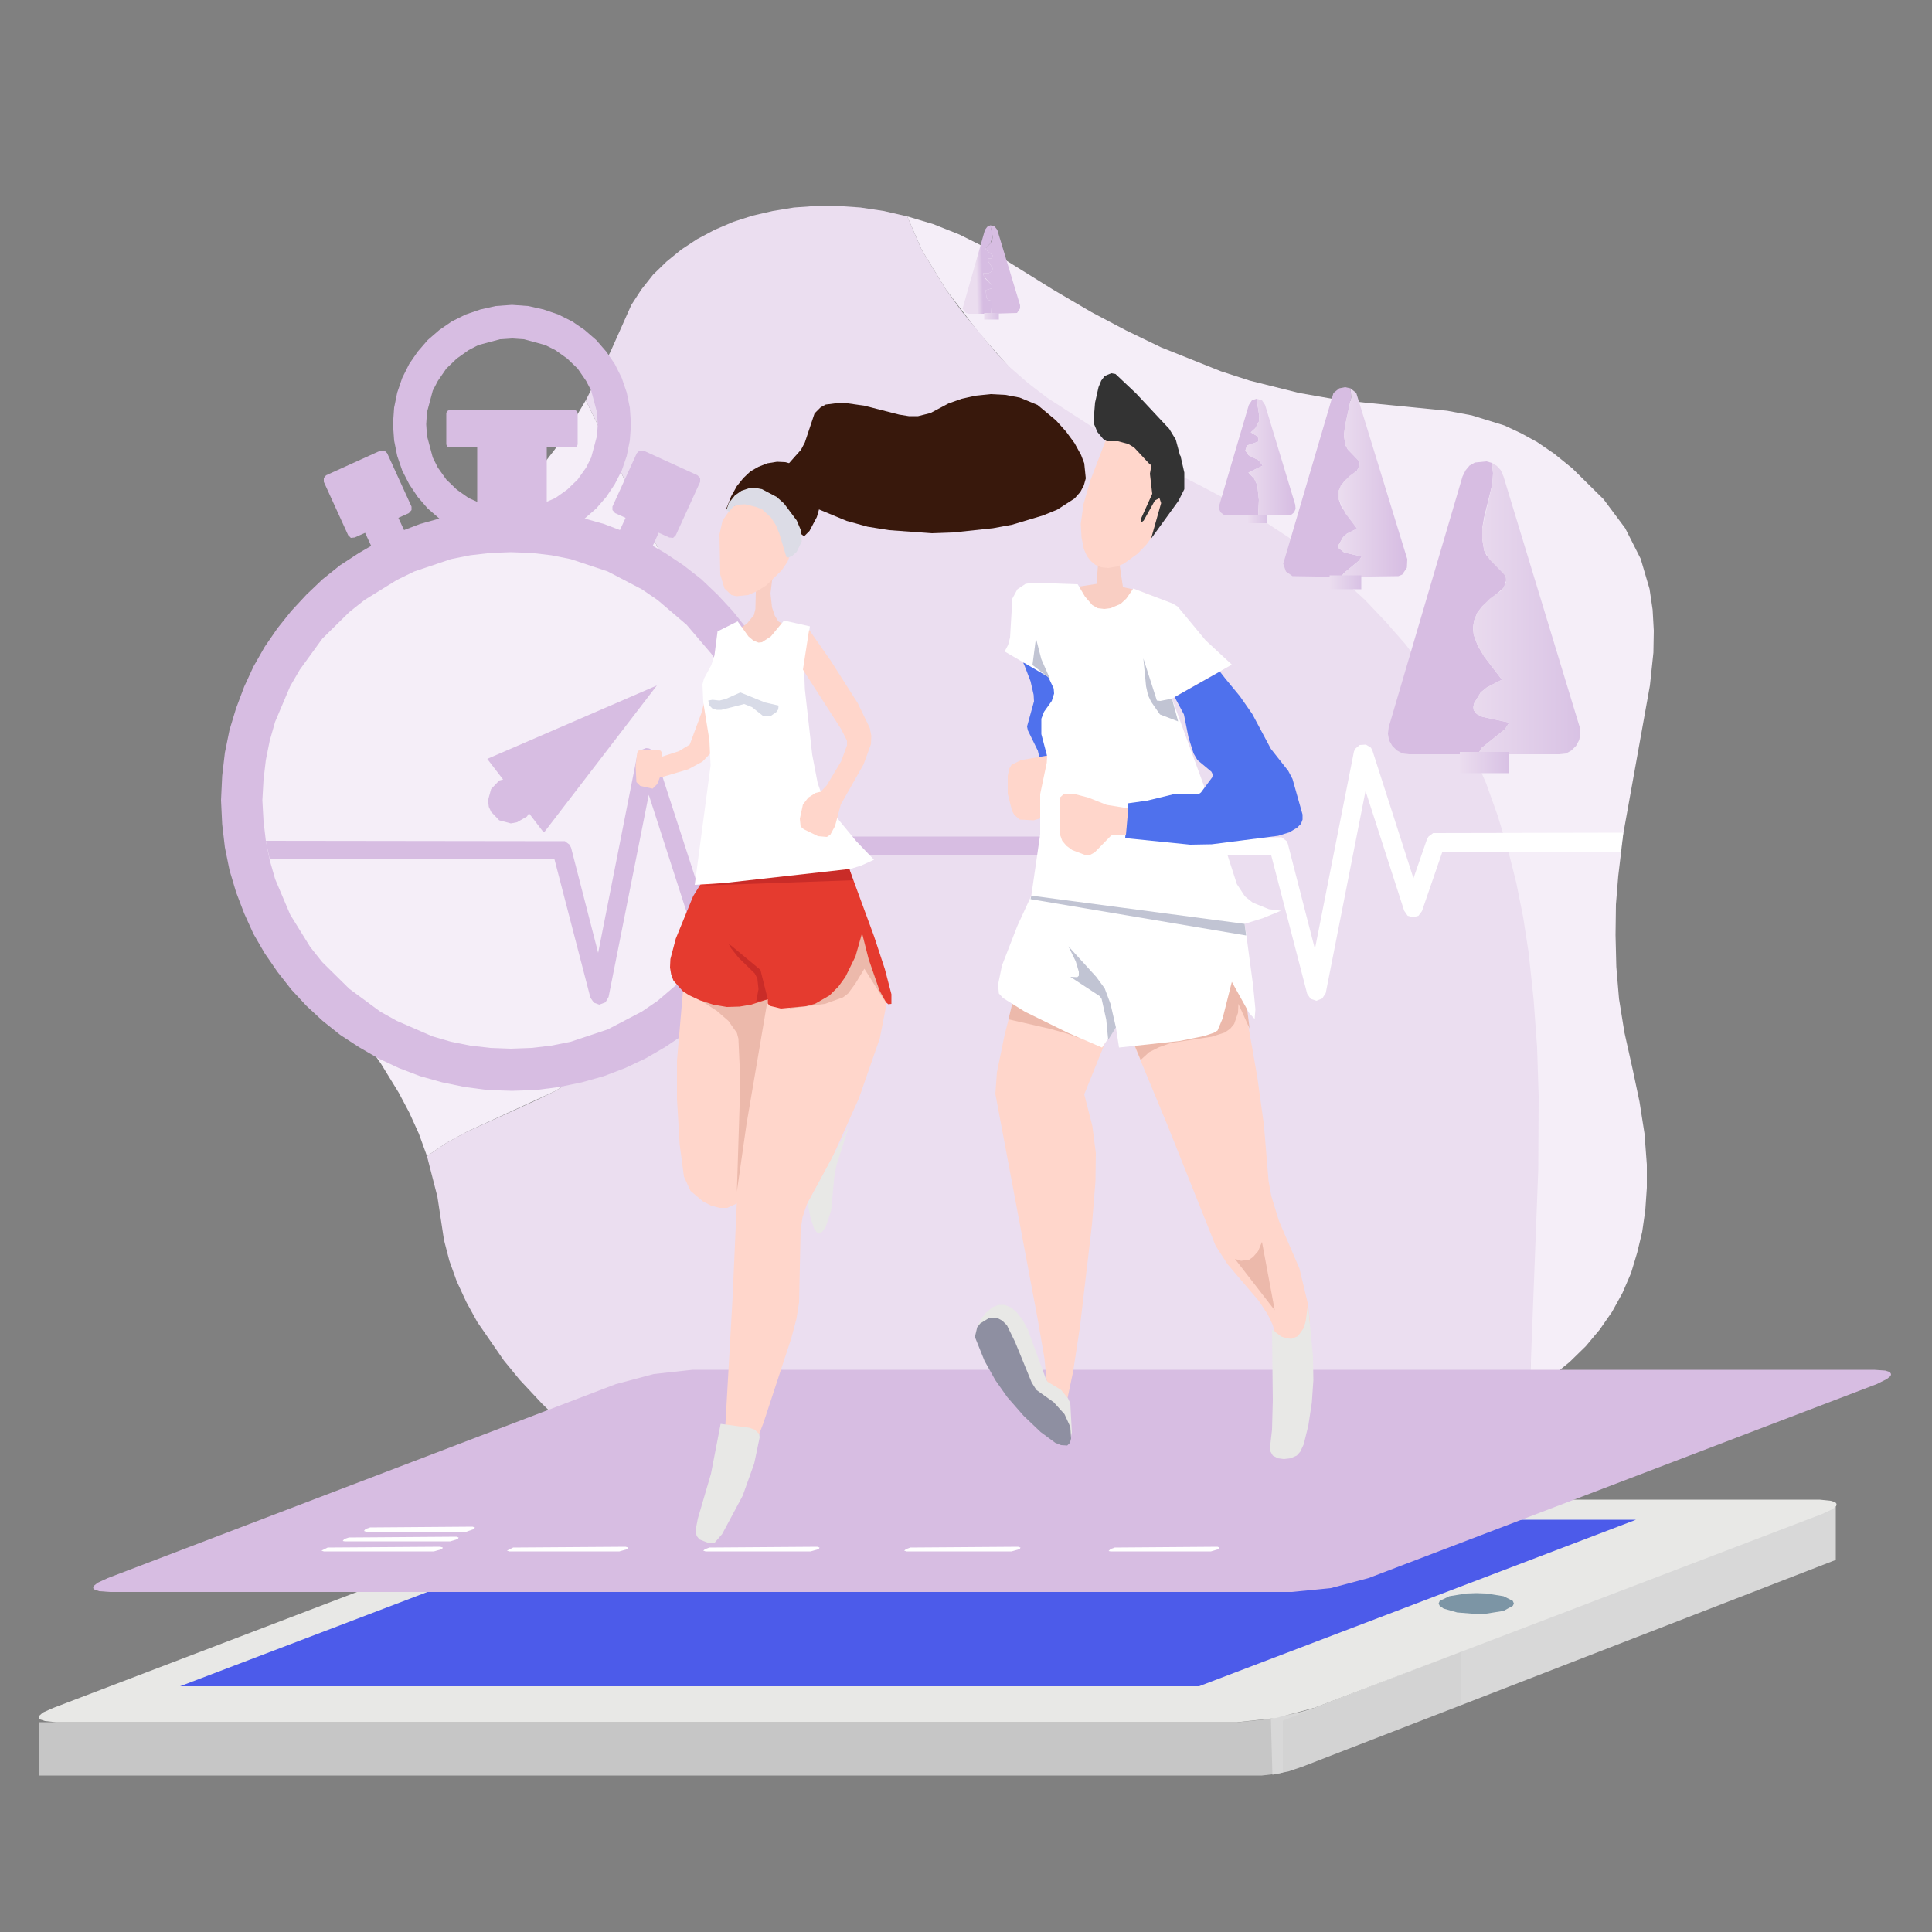 <?xml version="1.0" standalone="no"?><!DOCTYPE svg PUBLIC "-//W3C//DTD SVG 1.1//EN" "http://www.w3.org/Graphics/SVG/1.1/DTD/svg11.dtd"><svg height="500" node-id="1" sillyvg="true" template-height="500" template-width="500" version="1.1" viewBox="0 0 500 500" width="500" xmlns="http://www.w3.org/2000/svg" xmlns:xlink="http://www.w3.org/1999/xlink"><rect x="0" y="0" width="500" height="500" fill="#808080" stroke="none"/><defs node-id="163"><linearGradient gradientUnits="objectBoundingBox" id="linearGradient-3" node-id="6" spreadMethod="pad" x1="0.445" x2="0.646" y1="0.508" y2="0.493"><stop offset="0" stop-color="#ebddef"></stop><stop offset="1" stop-color="#d6bce2"></stop></linearGradient><linearGradient gradientUnits="objectBoundingBox" id="linearGradient-4" node-id="9" spreadMethod="pad" x1="0" x2="1" y1="0.5" y2="0.5"><stop offset="0" stop-color="#ebddef"></stop><stop offset="1" stop-color="#d8c1e4"></stop></linearGradient><linearGradient gradientUnits="objectBoundingBox" id="linearGradient-7" node-id="13" spreadMethod="pad" x1="0" x2="1" y1="0.5" y2="0.5"><stop offset="0" stop-color="#ebddef"></stop><stop offset="1" stop-color="#d6bce2"></stop></linearGradient><linearGradient gradientUnits="objectBoundingBox" id="linearGradient-8" node-id="16" spreadMethod="pad" x1="-0" x2="1" y1="0.5" y2="0.5"><stop offset="0" stop-color="#ebddef"></stop><stop offset="1" stop-color="#d8c1e4"></stop></linearGradient><linearGradient gradientUnits="objectBoundingBox" id="linearGradient-11" node-id="20" spreadMethod="pad" x1="-0.092" x2="1.028" y1="0.5" y2="0.5"><stop offset="0" stop-color="#ebddef"></stop><stop offset="1" stop-color="#d8c1e4"></stop></linearGradient><linearGradient gradientUnits="objectBoundingBox" id="linearGradient-12" node-id="23" spreadMethod="pad" x1="0" x2="1" y1="0.5" y2="0.5"><stop offset="0" stop-color="#ebddef"></stop><stop offset="1" stop-color="#d8c1e4"></stop></linearGradient><linearGradient gradientUnits="objectBoundingBox" id="linearGradient-15" node-id="27" spreadMethod="pad" x1="-0" x2="1" y1="0.5" y2="0.5"><stop offset="0" stop-color="#ebddef"></stop><stop offset="1" stop-color="#d6bce2"></stop></linearGradient><linearGradient gradientUnits="objectBoundingBox" id="linearGradient-16" node-id="30" spreadMethod="pad" x1="0" x2="1" y1="0.5" y2="0.5"><stop offset="0" stop-color="#ebddef"></stop><stop offset="1" stop-color="#d8c1e4"></stop></linearGradient><mask height="27.431" id="mask-2" maskUnits="userSpaceOnUse" node-id="44" width="9.523" x="248.276" y="56.05"><path d="M 254.90 59.50 L 249.10 79.90 L 250.00 81.00 L 250.70 81.20 L 256.50 81.20 L 256.70 77.90 L 255.70 77.60 L 255.30 77.10 L 255.10 75.10 L 256.70 74.60 L 256.70 73.80 L 255.00 72.10 L 254.60 71.50 L 254.50 70.70 L 255.90 70.70 L 256.70 70.20 L 257.00 69.60 L 255.60 67.40 L 255.60 66.90 L 256.70 66.90 L 256.90 66.10 L 254.90 64.40 L 256.30 63.00 L 256.90 61.20 L 256.30 58.30 L 255.50 58.70 L 254.90 59.50" fill="#ffffff" fill-rule="evenodd" node-id="216" stroke="none" target-height="22.9" target-width="7.9" target-x="249.1" target-y="58.3"></path></mask><mask height="36.3" id="mask-6" maskUnits="userSpaceOnUse" node-id="52" width="15.646" x="321.003" y="100.169"><path d="M 325.20 103.20 L 325.90 107.70 L 325.80 109.10 L 324.90 110.80 L 323.70 111.90 L 325.40 112.90 L 325.70 113.50 L 325.60 114.30 L 322.70 115.30 L 322.30 116.60 L 323.10 117.80 L 325.70 119.10 L 326.80 120.50 L 323.10 122.30 L 324.60 123.90 L 325.40 125.60 L 325.80 129.40 L 325.60 133.40 L 333.10 133.40 L 334.20 133.20 L 334.90 132.60 L 335.30 131.70 L 335.20 130.60 L 327.40 104.80 L 326.60 103.60 L 325.20 103.20" fill="#ffffff" fill-rule="evenodd" node-id="223" stroke="none" target-height="30.2" target-width="13" target-x="322.3" target-y="103.2"></path></mask><mask height="90.513" id="mask-10" maskUnits="userSpaceOnUse" node-id="59" width="33.363" x="378.429" y="112.274"><path d="M 384.10 142.50 L 385.50 144.80 L 389.60 149.00 L 389.80 150.70 L 388.70 152.70 L 385.60 154.90 L 383.60 156.90 L 382.30 158.60 L 381.50 160.60 L 381.20 162.50 L 381.40 164.30 L 382.40 167.00 L 384.10 169.90 L 388.70 175.90 L 384.80 177.90 L 383.20 179.20 L 381.50 182.00 L 381.30 183.00 L 381.40 183.80 L 382.20 184.80 L 383.60 185.50 L 390.60 187.00 L 389.50 188.70 L 383.40 193.60 L 382.50 195.20 L 403.50 195.20 L 405.30 195.00 L 406.70 194.20 L 407.90 193.00 L 408.70 191.50 L 409.00 189.90 L 408.80 188.10 L 389.10 123.30 L 388.40 121.70 L 387.40 120.60 L 386.10 119.80 L 386.40 122.50 L 386.20 125.30 L 383.60 136.70 L 383.60 139.50 L 384.10 142.50" fill="#ffffff" fill-rule="evenodd" node-id="230" stroke="none" target-height="75.4" target-width="27.8" target-x="381.2" target-y="119.8"></path></mask><mask height="58.587" id="mask-14" maskUnits="userSpaceOnUse" node-id="66" width="21.595" x="344.53" y="95.629"><path d="M 348.20 115.20 L 348.80 116.30 L 351.80 119.40 L 351.90 120.30 L 351.20 121.80 L 349.20 123.20 L 347.00 125.60 L 346.50 126.90 L 346.50 129.30 L 348.20 132.90 L 351.20 136.80 L 348.60 138.10 L 347.60 139.00 L 346.40 141.10 L 346.50 141.90 L 347.90 143.00 L 352.40 144.00 L 351.70 145.10 L 347.80 148.30 L 347.10 149.30 L 361.90 149.10 L 362.90 148.70 L 364.10 146.90 L 364.20 144.70 L 351.00 101.70 L 349.50 100.50 L 349.70 102.80 L 348.10 110.20 L 347.80 112.70 L 348.20 115.20" fill="#ffffff" fill-rule="evenodd" node-id="237" stroke="none" target-height="48.8" target-width="17.8" target-x="346.4" target-y="100.5"></path></mask><mask height="83.28" id="mask-18" maskUnits="userSpaceOnUse" node-id="87" width="175.496" x="314.273" y="382.932"><path d="M 339.60 442.20 L 335.60 443.40 L 328.90 444.80 L 329.30 459.30 L 333.60 458.40 L 337.10 457.20 L 475.10 403.70 L 475.10 389.90 L 339.60 442.20 Z" fill="#ffffff" fill-rule="evenodd" node-id="244" stroke="none" target-height="69.4" target-width="146.2" target-x="328.9" target-y="389.9"></path></mask><mask height="38.221" id="mask-20" maskUnits="userSpaceOnUse" node-id="92" width="55.264" x="327.392" y="424.201"><path d="M 332.00 445.30 L 332.00 459.20 L 378.10 441.30 L 378.10 427.40 Z" fill="#ffffff" fill-rule="evenodd" node-id="251" stroke="none" target-height="31.8" target-width="46.1" target-x="332" target-y="427.4"></path></mask><mask height="51.798" id="mask-22" maskUnits="userSpaceOnUse" node-id="98" width="452.125" x="8.952" y="388.958"><path d="M 159.70 393.30 L 46.60 436.40 L 310.30 436.40 L 423.40 393.30 Z" fill="#ffffff" fill-rule="evenodd" node-id="258" stroke="none" target-height="43.1" target-width="376.8" target-x="46.6" target-y="393.3"></path></mask><mask height="39.82" id="mask-24" maskUnits="userSpaceOnUse" node-id="148" width="29.972" x="249.754" y="337.693"><path d="M 252.30 346.00 L 254.80 352.20 L 257.60 357.20 L 260.70 361.60 L 264.90 366.40 L 269.30 370.60 L 273.10 373.40 L 274.60 374.00 L 276.20 374.10 L 276.90 373.40 L 277.20 372.30 L 277.00 369.30 L 275.50 366.00 L 272.70 362.90 L 268.20 359.70 L 267.00 357.80 L 262.70 347.30 L 260.60 343.00 L 259.40 341.80 L 258.30 341.20 L 255.80 341.20 L 253.70 342.50 L 252.90 343.50 L 252.30 346.00" fill="#ffffff" fill-rule="evenodd" node-id="265" stroke="none" target-height="32.9" target-width="24.9" target-x="252.3" target-y="341.2"></path></mask></defs><g node-id="267"><g node-id="268"><path d="M 172.10 249.00 L 179.80 235.10 L 182.80 227.50 L 185.20 219.80 L 187.00 212.00 L 187.90 206.00 L 188.40 200.00 L 188.50 194.10 L 188.10 188.20 L 187.30 182.40 L 186.00 176.70 L 184.20 171.10 L 181.90 165.60 L 151.60 103.60 L 147.50 110.50 L 143.60 116.30 L 139.80 121.20 L 135.70 125.70 L 128.10 132.70 L 124.10 135.50 L 116.70 139.80 L 111.10 142.30 L 91.00 149.40 L 86.60 151.60 L 81.20 155.40 L 78.60 157.90 L 76.40 160.60 L 74.20 164.00 L 72.10 168.10 L 67.10 180.70 L 65.50 186.30 L 63.30 196.80 L 62.80 201.80 L 62.90 210.70 L 63.70 216.60 L 64.90 222.00 L 66.60 227.10 L 71.20 236.90 L 78.50 248.20 L 93.70 268.30 L 98.60 275.30 L 103.20 282.80 L 105.90 287.90 L 108.40 293.40 L 110.50 299.20 L 115.50 295.80 L 121.00 292.80 L 143.60 282.40 L 147.80 279.80 L 151.70 276.90 L 155.20 273.60 L 161.40 266.10 L 164.30 262.00 L 172.10 249.00" fill="#f5eef8" fill-rule="evenodd" group-id="1,2" id="Fill-1" node-id="40" stroke="none" target-height="195.6" target-width="125.7" target-x="62.8" target-y="103.6"></path><path d="M 422.50 276.60 L 420.40 267.20 L 419.00 258.50 L 418.30 250.20 L 418.10 242.00 L 418.20 234.10 L 418.80 226.70 L 420.10 215.80 L 427.00 177.40 L 427.90 168.90 L 428.00 163.20 L 427.70 157.80 L 426.90 152.40 L 424.60 144.60 L 420.60 136.70 L 415.00 129.20 L 406.90 121.20 L 402.20 117.40 L 397.80 114.40 L 393.60 112.10 L 389.30 110.10 L 380.90 107.50 L 374.50 106.30 L 353.20 104.20 L 345.30 103.30 L 336.20 101.70 L 323.40 98.50 L 316.00 96.10 L 300.50 89.90 L 291.40 85.50 L 282.50 80.80 L 272.60 75.00 L 254.90 64.00 L 248.30 60.70 L 241.50 58.00 L 234.80 56.00 L 238.50 64.60 L 244.80 74.90 L 253.40 86.20 L 261.50 95.40 L 265.70 99.20 L 270.00 102.70 L 276.90 107.50 L 298.20 121.30 L 306.00 126.90 L 313.30 132.60 L 320.30 138.70 L 326.90 144.90 L 333.10 151.40 L 340.40 159.90 L 347.20 168.70 L 353.60 177.90 L 359.40 187.30 L 364.70 197.00 L 369.60 207.00 L 374.00 217.10 L 377.90 227.50 L 381.50 238.10 L 384.60 248.80 L 387.30 259.70 L 389.70 270.70 L 392.20 285.50 L 394.10 300.40 L 395.40 315.40 L 396.10 330.40 L 396.20 345.30 L 395.90 360.00 L 401.40 356.40 L 406.20 352.50 L 410.40 348.40 L 414.00 344.10 L 417.20 339.50 L 419.90 334.60 L 422.10 329.50 L 423.70 324.20 L 425.00 318.80 L 425.80 313.20 L 426.20 307.40 L 426.20 301.40 L 425.60 293.40 L 424.30 285.10 L 422.50 276.60" fill="#f5eef8" fill-rule="evenodd" group-id="1,2" id="Fill-3" node-id="41" stroke="none" target-height="304" target-width="193.2" target-x="234.8" target-y="56"></path><path d="M 310.70 125.70 L 300.40 120.50 L 282.70 110.50 L 271.10 103.00 L 266.00 99.10 L 261.30 95.00 L 257.70 91.20 L 249.00 80.70 L 244.80 74.90 L 238.50 64.60 L 234.80 56.00 L 228.70 54.60 L 222.70 53.70 L 216.90 53.30 L 211.20 53.30 L 205.50 53.70 L 200.00 54.60 L 194.80 55.80 L 189.80 57.40 L 184.90 59.50 L 180.40 61.90 L 176.30 64.60 L 172.50 67.70 L 169.00 71.10 L 166.00 74.90 L 163.40 78.90 L 158.00 91.00 L 151.60 103.60 L 181.90 165.60 L 184.20 171.10 L 186.00 176.70 L 187.30 182.40 L 188.10 188.20 L 188.50 194.10 L 188.40 200.00 L 187.90 206.00 L 187.00 212.00 L 185.20 219.80 L 182.80 227.50 L 179.80 235.10 L 174.10 245.80 L 168.30 255.60 L 164.30 262.00 L 158.40 270.00 L 155.20 273.60 L 151.70 276.90 L 147.80 279.80 L 143.60 282.40 L 138.20 285.00 L 121.00 292.80 L 115.50 295.80 L 110.50 299.20 L 113.20 309.70 L 114.90 320.90 L 116.30 326.30 L 118.20 331.60 L 120.70 337.00 L 123.50 342.10 L 130.40 352.10 L 134.50 357.10 L 140.30 363.30 L 146.50 369.30 L 153.20 375.10 L 167.20 385.70 L 174.40 390.40 L 189.00 398.70 L 195.90 402.10 L 209.40 407.60 L 215.30 409.40 L 223.50 411.40 L 232.00 412.70 L 240.80 413.50 L 249.60 413.80 L 258.50 413.50 L 267.60 412.80 L 285.50 410.20 L 294.40 408.40 L 311.80 403.80 L 332.20 396.80 L 343.30 392.30 L 353.80 387.40 L 362.80 382.70 L 371.10 377.80 L 377.30 373.50 L 391.30 362.90 L 395.90 360.00 L 398.10 302.70 L 398.20 283.70 L 397.80 271.10 L 396.90 258.70 L 395.60 246.50 L 394.20 237.40 L 392.40 228.40 L 390.20 219.70 L 387.60 211.10 L 384.60 202.70 L 381.00 194.50 L 376.90 186.40 L 372.20 178.60 L 368.20 172.60 L 363.70 166.70 L 358.70 161.00 L 353.30 155.30 L 347.30 149.80 L 341.20 144.80 L 334.60 139.80 L 327.30 135.00 L 319.40 130.30 L 310.70 125.70" fill="#ebdef0" fill-rule="evenodd" group-id="1,2" id="Fill-5" node-id="42" stroke="none" target-height="360.5" target-width="287.7" target-x="110.5" target-y="53.3"></path></g><g node-id="269"><g node-id="282"><path d="M 254.90 59.50 L 249.10 79.90 L 250.00 81.00 L 250.70 81.20 L 256.50 81.20 L 256.70 77.90 L 255.70 77.60 L 255.30 77.10 L 255.10 75.10 L 256.70 74.60 L 256.70 73.80 L 255.00 72.10 L 254.60 71.50 L 254.50 70.70 L 255.90 70.70 L 256.70 70.20 L 257.00 69.60 L 255.60 67.40 L 255.60 66.90 L 256.70 66.90 L 256.90 66.10 L 254.90 64.40 L 256.30 63.00 L 256.90 61.20 L 256.30 58.30 L 255.50 58.70 L 254.90 59.50" fill="url(#linearGradient-3)" fill-rule="evenodd" group-id="1,3,16" id="Fill-7" node-id="47" stroke="none" target-height="22.9" target-width="7.9" target-x="249.1" target-y="58.3"></path></g></g><path d="M 264.00 79.00 L 258.10 59.50 L 257.40 58.60 L 256.30 58.30 L 256.90 61.20 L 256.80 62.10 L 256.30 63.00 L 254.90 64.40 L 256.90 66.10 L 256.70 66.90 L 255.60 66.90 L 255.60 67.40 L 257.00 69.60 L 256.70 70.20 L 255.90 70.70 L 254.60 70.70 L 254.60 71.50 L 256.70 73.80 L 256.70 74.60 L 255.10 75.10 L 255.30 77.10 L 255.70 77.60 L 256.70 77.90 L 256.50 81.20 L 263.20 81.00 L 264.00 79.80 L 264.00 79.00" fill="#d7bde2" fill-rule="evenodd" group-id="1" id="Fill-9" node-id="48" stroke="none" target-height="22.9" target-width="9.4" target-x="254.6" target-y="58.3"></path><path d="M 254.70 82.70 L 258.50 82.70 L 258.50 81.00 L 254.70 81.00 Z" fill="url(#linearGradient-4)" fill-rule="evenodd" group-id="1" id="Fill-11" node-id="49" stroke="none" target-height="1.7" target-width="3.8" target-x="254.7" target-y="81"></path><path d="M 323.10 122.30 L 326.80 120.50 L 325.70 119.10 L 323.10 117.80 L 322.30 116.60 L 322.70 115.30 L 325.60 114.30 L 325.70 113.50 L 325.40 112.90 L 323.70 111.90 L 324.90 110.80 L 325.80 109.10 L 325.90 107.70 L 325.20 103.20 L 324.00 103.60 L 323.20 104.80 L 315.60 130.60 L 315.50 131.70 L 315.90 132.60 L 316.70 133.20 L 317.70 133.40 L 325.60 133.40 L 325.80 129.40 L 325.40 125.60 L 324.60 123.90 L 323.10 122.30" fill="#d7bde2" fill-rule="evenodd" group-id="1" id="Fill-13" node-id="50" stroke="none" target-height="30.2" target-width="11.3" target-x="315.5" target-y="103.2"></path><g node-id="270"><g node-id="284"><path d="M 325.20 103.20 L 325.90 107.70 L 325.80 109.10 L 324.90 110.80 L 323.70 111.90 L 325.40 112.90 L 325.70 113.50 L 325.60 114.30 L 322.70 115.30 L 322.30 116.60 L 323.10 117.80 L 325.70 119.10 L 326.80 120.50 L 323.10 122.30 L 324.60 123.90 L 325.40 125.60 L 325.80 129.40 L 325.60 133.40 L 333.10 133.40 L 334.20 133.20 L 334.90 132.60 L 335.30 131.70 L 335.20 130.60 L 327.40 104.80 L 326.60 103.60 L 325.20 103.20" fill="url(#linearGradient-7)" fill-rule="evenodd" group-id="1,4,18" id="Fill-15" node-id="55" stroke="none" target-height="30.2" target-width="13" target-x="322.3" target-y="103.2"></path></g></g><path d="M 322.90 135.40 L 328.00 135.40 L 328.00 133.20 L 322.90 133.20 Z" fill="url(#linearGradient-8)" fill-rule="evenodd" group-id="1" id="Fill-17" node-id="56" stroke="none" target-height="2.2" target-width="5.1" target-x="322.9" target-y="133.2"></path><path d="M 390.60 187.00 L 383.60 185.50 L 382.20 184.80 L 381.40 183.80 L 381.30 183.00 L 381.50 182.00 L 383.20 179.20 L 384.80 177.90 L 388.70 175.90 L 384.10 169.90 L 382.40 167.00 L 381.40 164.30 L 381.20 162.50 L 381.50 160.60 L 382.30 158.60 L 383.60 156.90 L 389.20 152.10 L 389.90 149.90 L 389.60 149.00 L 388.60 147.70 L 384.70 143.70 L 384.10 142.50 L 383.60 139.50 L 383.60 136.70 L 384.10 133.80 L 386.20 125.30 L 386.40 122.50 L 386.10 119.80 L 384.70 119.40 L 381.70 119.70 L 380.30 120.50 L 379.30 121.70 L 378.50 123.30 L 359.40 188.20 L 359.20 189.90 L 359.50 191.60 L 360.30 193.00 L 361.50 194.20 L 363.00 195.00 L 364.70 195.20 L 382.50 195.20 L 383.40 193.60 L 389.50 188.70 L 390.60 187.00" fill="#d7bde2" fill-rule="evenodd" group-id="1" id="Fill-19" node-id="57" stroke="none" target-height="75.8" target-width="31.4" target-x="359.2" target-y="119.4"></path><g node-id="271"><g node-id="286"><path d="M 384.10 142.50 L 385.50 144.80 L 389.60 149.00 L 389.80 150.70 L 388.70 152.70 L 385.60 154.90 L 383.60 156.90 L 382.30 158.60 L 381.50 160.60 L 381.20 162.50 L 381.40 164.30 L 382.40 167.00 L 384.10 169.90 L 388.70 175.90 L 384.80 177.90 L 383.20 179.20 L 381.50 182.00 L 381.30 183.00 L 381.40 183.80 L 382.20 184.80 L 383.60 185.50 L 390.60 187.00 L 389.50 188.70 L 383.40 193.60 L 382.50 195.20 L 403.50 195.20 L 405.30 195.00 L 406.70 194.20 L 407.90 193.00 L 408.70 191.50 L 409.00 189.90 L 408.80 188.10 L 389.10 123.30 L 388.40 121.70 L 387.40 120.60 L 386.10 119.80 L 386.40 122.50 L 386.20 125.30 L 383.60 136.70 L 383.60 139.50 L 384.10 142.50" fill="url(#linearGradient-11)" fill-rule="evenodd" group-id="1,5,20" id="Fill-21" node-id="62" stroke="none" target-height="75.4" target-width="27.8" target-x="381.2" target-y="119.8"></path></g></g><path d="M 377.80 200.10 L 390.50 200.10 L 390.50 194.60 L 377.80 194.60 Z" fill="url(#linearGradient-12)" fill-rule="evenodd" group-id="1" id="Fill-23" node-id="63" stroke="none" target-height="5.5" target-width="12.7" target-x="377.8" target-y="194.6"></path><path d="M 352.40 144.00 L 347.90 143.00 L 346.50 141.90 L 346.40 141.10 L 347.60 139.00 L 348.60 138.10 L 351.20 136.80 L 347.10 131.00 L 346.50 129.30 L 346.50 126.90 L 347.90 124.50 L 351.20 121.80 L 351.90 120.30 L 351.80 119.40 L 348.80 116.30 L 348.20 115.20 L 347.80 112.70 L 348.10 110.20 L 349.70 102.80 L 349.50 100.50 L 348.10 100.20 L 346.60 100.50 L 345.10 101.70 L 332.10 145.90 L 332.80 147.90 L 334.50 149.10 L 347.10 149.30 L 347.80 148.30 L 351.70 145.10 L 352.40 144.00" fill="#d7bde2" fill-rule="evenodd" group-id="1" id="Fill-25" node-id="64" stroke="none" target-height="49.1" target-width="20.3" target-x="332.1" target-y="100.2"></path><g node-id="272"><g node-id="288"><path d="M 348.20 115.20 L 348.80 116.30 L 351.80 119.40 L 351.90 120.30 L 351.20 121.80 L 349.20 123.20 L 347.00 125.60 L 346.50 126.90 L 346.50 129.30 L 348.20 132.90 L 351.20 136.80 L 348.60 138.10 L 347.60 139.00 L 346.40 141.10 L 346.50 141.90 L 347.90 143.00 L 352.40 144.00 L 351.70 145.10 L 347.80 148.30 L 347.10 149.30 L 361.90 149.10 L 362.90 148.70 L 364.10 146.90 L 364.20 144.70 L 351.00 101.70 L 349.50 100.50 L 349.70 102.80 L 348.10 110.20 L 347.80 112.70 L 348.20 115.20" fill="url(#linearGradient-15)" fill-rule="evenodd" group-id="1,6,22" id="Fill-27" node-id="69" stroke="none" target-height="48.8" target-width="17.8" target-x="346.4" target-y="100.5"></path></g></g><path d="M 344.10 152.50 L 352.30 152.50 L 352.30 148.90 L 344.10 148.90 Z" fill="url(#linearGradient-16)" fill-rule="evenodd" group-id="1" id="Fill-29" node-id="70" stroke="none" target-height="3.6" target-width="8.2" target-x="344.1" target-y="148.9"></path><g node-id="273"><path d="M 207.70 207.10 L 207.50 213.30 L 206.80 219.30 L 205.60 225.20 L 203.90 230.90 L 201.80 236.40 L 199.30 241.70 L 196.50 246.70 L 193.20 251.50 L 189.60 256.10 L 185.70 260.30 L 181.50 264.20 L 176.90 267.80 L 172.10 271.00 L 167.10 273.90 L 161.80 276.40 L 156.30 278.50 L 150.60 280.10 L 144.80 281.30 L 138.70 282.10 L 132.50 282.30 L 126.20 282.10 L 120.20 281.30 L 114.40 280.10 L 108.70 278.50 L 103.20 276.40 L 97.90 273.90 L 92.90 271.00 L 88.00 267.80 L 83.50 264.20 L 79.30 260.30 L 75.40 256.10 L 71.80 251.50 L 68.50 246.70 L 65.60 241.70 L 63.20 236.40 L 61.10 230.90 L 59.40 225.20 L 58.20 219.30 L 57.50 213.30 L 57.20 207.10 L 57.50 200.80 L 58.20 194.80 L 59.40 188.90 L 61.10 183.30 L 63.20 177.70 L 65.60 172.50 L 68.50 167.40 L 71.80 162.60 L 75.40 158.10 L 79.30 153.90 L 83.50 149.90 L 88.00 146.30 L 92.90 143.10 L 97.90 140.20 L 103.20 137.70 L 108.70 135.60 L 114.40 134.00 L 120.20 132.80 L 126.20 132.10 L 132.50 131.80 L 138.70 132.10 L 144.80 132.80 L 150.60 134.00 L 156.30 135.60 L 161.80 137.70 L 167.10 140.20 L 172.10 143.10 L 176.90 146.30 L 181.50 149.90 L 185.70 153.90 L 189.60 158.10 L 193.20 162.60 L 196.50 167.40 L 199.30 172.50 L 201.80 177.70 L 203.90 183.30 L 205.60 188.90 L 206.80 194.80 L 207.50 200.80 L 207.70 207.10" fill="#d7bde2" fill-rule="evenodd" group-id="1,7" id="Fill-31" node-id="72" stroke="none" target-height="150.5" target-width="150.5" target-x="57.2" target-y="131.8"></path><path d="M 123.50 134.90 L 141.50 134.90 L 141.50 114.20 L 123.50 114.20 Z" fill="#d7bde2" fill-rule="evenodd" group-id="1,7" id="Fill-33" node-id="73" stroke="none" target-height="20.7" target-width="18" target-x="123.5" target-y="114.2"></path><path d="M 148.70 115.80 L 116.30 115.80 L 115.70 115.60 L 115.50 115.00 L 115.50 106.90 L 115.70 106.40 L 116.30 106.10 L 148.70 106.10 L 149.30 106.40 L 149.50 106.90 L 149.50 115.00 L 149.30 115.60 L 148.70 115.80" fill="#d7bde2" fill-rule="evenodd" group-id="1,7" id="Fill-35" node-id="74" stroke="none" target-height="9.7" target-width="34" target-x="115.5" target-y="106.1"></path><path d="M 174.90 138.50 L 174.20 139.20 L 173.20 139.10 L 159.20 132.80 L 158.50 132.00 L 158.50 131.10 L 164.80 117.30 L 165.50 116.60 L 166.50 116.60 L 180.50 123.00 L 181.20 123.70 L 181.20 124.70 L 174.90 138.50 Z" fill="#d7bde2" fill-rule="evenodd" group-id="1,7" id="Fill-36" node-id="75" stroke="none" target-height="22.6" target-width="22.7" target-x="158.5" target-y="116.6"></path><path d="M 168.70 141.80 L 160.10 137.90 L 162.70 132.30 L 171.20 136.20 Z" fill="#d7bde2" fill-rule="evenodd" group-id="1,7" id="Fill-37" node-id="76" stroke="none" target-height="9.5" target-width="11.1" target-x="160.1" target-y="132.3"></path><path d="M 90.10 138.50 L 90.80 139.20 L 91.80 139.10 L 105.80 132.80 L 106.50 132.00 L 106.50 131.10 L 100.20 117.30 L 99.50 116.60 L 98.50 116.60 L 84.40 123.00 L 83.80 123.70 L 83.80 124.70 L 90.10 138.50 Z" fill="#d7bde2" fill-rule="evenodd" group-id="1,7" id="Fill-38" node-id="77" stroke="none" target-height="22.6" target-width="22.7" target-x="83.8" target-y="116.6"></path><path d="M 96.30 141.80 L 104.90 137.90 L 102.30 132.30 L 93.70 136.20 Z" fill="#d7bde2" fill-rule="evenodd" group-id="1,7" id="Fill-39" node-id="78" stroke="none" target-height="9.5" target-width="11.2" target-x="93.7" target-y="132.3"></path><path d="M 132.50 87.60 L 129.40 87.80 L 123.80 89.30 L 121.30 90.60 L 118.20 92.80 L 115.50 95.40 L 113.30 98.60 L 112.00 101.10 L 110.50 106.70 L 110.30 109.80 L 110.50 112.80 L 112.00 118.40 L 113.30 121.00 L 115.50 124.10 L 118.20 126.70 L 121.30 128.90 L 126.50 131.20 L 129.40 131.80 L 132.50 132.00 L 138.40 131.20 L 143.70 128.90 L 146.80 126.70 L 149.50 124.10 L 151.70 121.00 L 153.00 118.40 L 154.50 112.80 L 154.70 109.80 L 154.50 106.70 L 153.00 101.10 L 151.70 98.60 L 149.50 95.40 L 146.80 92.80 L 143.70 90.60 L 141.10 89.30 L 135.60 87.80 L 132.50 87.60 M 132.50 140.60 L 128.30 140.30 L 124.30 139.50 L 120.50 138.20 L 116.90 136.40 L 113.70 134.20 L 110.70 131.60 L 108.10 128.60 L 105.90 125.30 L 104.10 121.80 L 102.80 118.00 L 102.00 114.00 L 101.70 109.80 L 102.00 105.50 L 102.80 101.60 L 104.10 97.80 L 105.90 94.20 L 108.10 91.00 L 110.70 88.00 L 113.70 85.40 L 116.90 83.20 L 120.50 81.40 L 124.30 80.10 L 128.30 79.20 L 132.50 78.90 L 136.70 79.20 L 140.70 80.10 L 144.50 81.40 L 148.10 83.20 L 151.30 85.40 L 154.30 88.00 L 156.90 91.00 L 159.10 94.20 L 160.90 97.80 L 162.20 101.60 L 163.00 105.50 L 163.30 109.80 L 163.00 114.00 L 162.20 118.00 L 160.90 121.80 L 159.10 125.30 L 156.90 128.60 L 154.30 131.60 L 151.30 134.20 L 148.10 136.40 L 144.50 138.20 L 140.70 139.50 L 136.70 140.30 L 132.50 140.60" fill="#d7bde2" fill-rule="evenodd" group-id="1,7" id="Fill-40" node-id="79" stroke="none" target-height="61.7" target-width="61.6" target-x="101.7" target-y="78.9"></path><path d="M 196.50 207.10 L 196.30 212.50 L 195.70 217.60 L 194.60 222.60 L 191.40 232.20 L 186.90 241.00 L 184.10 245.10 L 177.70 252.60 L 170.20 259.00 L 166.10 261.80 L 157.30 266.40 L 147.70 269.60 L 142.70 270.60 L 137.60 271.20 L 132.20 271.40 L 126.90 271.20 L 121.70 270.60 L 116.70 269.60 L 111.90 268.20 L 102.70 264.20 L 98.40 261.80 L 90.40 255.90 L 83.40 249.00 L 80.30 245.10 L 75.10 236.70 L 71.20 227.50 L 69.80 222.60 L 68.80 217.60 L 68.20 212.50 L 67.90 207.10 L 68.20 201.80 L 68.80 196.70 L 69.80 191.70 L 71.20 186.80 L 75.10 177.60 L 77.60 173.30 L 83.40 165.30 L 90.40 158.40 L 94.30 155.30 L 102.70 150.10 L 107.20 147.90 L 116.70 144.70 L 121.70 143.70 L 126.90 143.10 L 132.20 142.90 L 137.60 143.10 L 142.70 143.70 L 147.70 144.70 L 157.30 147.90 L 166.10 152.50 L 170.20 155.30 L 177.70 161.70 L 184.10 169.20 L 186.90 173.30 L 191.40 182.10 L 194.60 191.70 L 195.70 196.70 L 196.30 201.80 L 196.50 207.10" fill="#f5eef8" fill-rule="evenodd" group-id="1,7" id="Fill-41" node-id="80" stroke="none" target-height="128.5" target-width="128.6" target-x="67.9" target-y="142.9"></path><path d="M 138.10 207.10 L 137.90 208.80 L 136.40 211.30 L 133.80 212.80 L 132.20 213.10 L 129.20 212.30 L 127.10 210.10 L 126.50 208.80 L 126.30 207.10 L 127.10 204.20 L 129.20 202.00 L 132.20 201.20 L 133.80 201.50 L 136.40 203.00 L 137.90 205.50 L 138.10 207.10" fill="#d7bde2" fill-rule="evenodd" group-id="1,7" id="Fill-42" node-id="81" stroke="none" target-height="11.9" target-width="11.8" target-x="126.3" target-y="201.2"></path><path d="M 170.00 177.40 L 140.90 215.30 L 140.60 215.30 L 126.10 196.40 L 170.00 177.40 Z" fill="#d7bde2" fill-rule="evenodd" group-id="1,7" id="Fill-43" node-id="82" stroke="none" target-height="37.9" target-width="43.9" target-x="126.1" target-y="177.4"></path><path d="M 420.10 215.50 L 370.90 215.60 L 369.70 216.50 L 369.30 217.20 L 365.80 227.30 L 355.20 194.30 L 354.80 193.50 L 353.50 192.70 L 351.90 192.80 L 350.70 193.80 L 350.40 194.50 L 340.30 245.60 L 333.30 218.40 L 333.00 217.70 L 331.70 216.70 L 276.50 216.50 L 276.40 221.40 L 329.00 221.40 L 338.30 257.20 L 339.20 258.50 L 340.70 259.00 L 342.20 258.40 L 343.10 257.00 L 353.40 204.70 L 363.40 235.70 L 364.30 237.00 L 365.70 237.40 L 367.10 237.00 L 368.00 235.80 L 373.30 220.40 L 419.40 220.40 L 420.10 215.50" fill="#ffffff" fill-rule="evenodd" group-id="1,7" id="Fill-45" node-id="83" stroke="none" target-height="66.3" target-width="143.7" target-x="276.4" target-y="192.7"></path><path d="M 186.10 216.50 L 184.70 217.00 L 183.80 218.10 L 180.30 228.30 L 169.60 195.30 L 169.30 194.50 L 168.00 193.70 L 167.20 193.60 L 165.70 194.20 L 164.90 195.50 L 154.80 246.60 L 147.80 219.40 L 147.40 218.60 L 146.20 217.70 L 68.80 217.60 L 69.80 222.40 L 143.50 222.40 L 152.80 258.20 L 153.70 259.50 L 155.10 260.00 L 156.70 259.40 L 157.50 258.00 L 167.90 205.70 L 177.90 236.70 L 178.70 237.90 L 180.20 238.40 L 181.60 238.00 L 182.50 236.80 L 187.80 221.40 L 278.80 221.40 L 278.90 216.50 L 186.10 216.50 Z" fill="#d7bde2" fill-rule="evenodd" group-id="1,7" id="Fill-46" node-id="84" stroke="none" target-height="66.4" target-width="210.1" target-x="68.8" target-y="193.6"></path><path d="M 339.20 455.80 L 335.00 457.70 L 330.90 459.00 L 326.60 459.50 L 10.20 459.50 L 10.20 445.70 L 320.50 445.70 L 328.10 444.90 L 339.10 442.50 L 339.20 455.80 Z" fill="#c6c6c6" fill-rule="evenodd" group-id="1,7" id="Fill-48" node-id="85" stroke="none" target-height="17" target-width="329" target-x="10.2" target-y="442.5"></path></g><g node-id="274"><g node-id="290"><path d="M 339.60 442.20 L 335.60 443.40 L 328.90 444.80 L 329.30 459.30 L 333.60 458.40 L 337.10 457.20 L 475.10 403.70 L 475.10 389.90 L 339.60 442.20 Z" fill="#d8d8d8" fill-rule="evenodd" group-id="1,8,24" id="Fill-49" node-id="90" stroke="none" target-height="69.4" target-width="146.2" target-x="328.9" target-y="389.9"></path></g></g><g node-id="275"><g node-id="292"><path d="M 332.00 445.30 L 332.00 459.20 L 378.10 441.30 L 378.10 427.40 Z" fill="#000000" fill-opacity="0.024" fill-rule="evenodd" group-id="1,9,26" id="Fill-51" node-id="95" stroke="none" target-height="31.8" target-width="46.1" target-x="332" target-y="427.4"></path></g></g><path d="M 340.10 442.00 L 330.30 444.60 L 320.20 445.70 L 14.40 445.70 L 11.60 445.40 L 10.40 445.00 L 10.00 444.60 L 10.20 444.00 L 11.10 443.20 L 13.80 442.00 L 145.30 391.80 L 155.10 389.20 L 165.10 388.10 L 470.90 388.10 L 473.80 388.40 L 475.00 388.80 L 475.30 389.20 L 475.20 389.80 L 474.20 390.60 L 471.60 391.80 L 340.10 442.00 Z" fill="#e8e8e6" fill-rule="evenodd" group-id="1" id="Fill-53" node-id="96" stroke="none" target-height="57.6" target-width="465.3" target-x="10" target-y="388.1"></path><g node-id="276"><g node-id="294"><path d="M 159.70 393.30 L 46.60 436.40 L 310.30 436.40 L 423.40 393.30 Z" fill="#4c5bea" fill-rule="evenodd" group-id="1,10,28" id="Fill-55" node-id="101" stroke="none" target-height="43.1" target-width="376.8" target-x="46.6" target-y="393.3"></path></g></g><g node-id="277"><path d="M 391.80 415.00 L 391.50 415.60 L 389.10 416.90 L 384.70 417.60 L 382.10 417.70 L 377.10 417.30 L 373.60 416.30 L 372.60 415.60 L 372.30 415.00 L 372.60 414.30 L 375.10 413.10 L 379.40 412.40 L 382.10 412.30 L 384.70 412.40 L 389.10 413.10 L 391.50 414.30 L 391.80 415.00" fill="#7c95a5" fill-rule="evenodd" group-id="1,11" id="Fill-57" node-id="103" stroke="none" target-height="5.4" target-width="19.5" target-x="372.3" target-y="412.3"></path><path d="M 354.20 408.40 L 344.40 411.00 L 334.30 412.00 L 28.50 412.00 L 25.70 411.80 L 24.50 411.40 L 24.10 411.00 L 24.30 410.40 L 25.30 409.60 L 27.90 408.40 L 159.40 358.20 L 169.20 355.60 L 179.20 354.50 L 485.00 354.50 L 487.90 354.70 L 489.10 355.10 L 489.40 355.60 L 489.30 356.10 L 488.30 356.90 L 485.70 358.20 L 354.20 408.40 Z" fill="#d7bde2" fill-rule="evenodd" group-id="1,11" id="Fill-59" node-id="104" stroke="none" target-height="57.5" target-width="465.3" target-x="24.1" target-y="354.5"></path><g node-id="295"><path d="M 120.70 396.40 L 94.70 396.40 L 94.20 396.20 L 94.60 395.70 L 95.80 395.30 L 122.30 395.10 L 122.90 395.30 L 122.70 395.70 L 120.70 396.40" fill="#ffffff" fill-rule="evenodd" group-id="1,11,29" id="Fill-61" node-id="106" stroke="none" target-height="1.3" target-width="28.7" target-x="94.2" target-y="395.1"></path><path d="M 116.50 398.90 L 89.20 398.90 L 88.70 398.80 L 89.10 398.30 L 90.30 397.90 L 118.10 397.70 L 118.70 397.90 L 118.50 398.30 L 116.50 398.90" fill="#ffffff" fill-rule="evenodd" group-id="1,11,29" id="Fill-63" node-id="107" stroke="none" target-height="1.2" target-width="30" target-x="88.7" target-y="397.7"></path><path d="M 112.30 401.50 L 83.80 401.50 L 83.20 401.30 L 84.80 400.50 L 113.90 400.30 L 114.60 400.50 L 114.40 400.90 L 112.30 401.50" fill="#ffffff" fill-rule="evenodd" group-id="1,11,29" id="Fill-65" node-id="108" stroke="none" target-height="1.2" target-width="31.4" target-x="83.2" target-y="400.3"></path><path d="M 313.40 401.50 L 287.40 401.50 L 286.90 401.40 L 287.40 400.90 L 288.50 400.50 L 315.10 400.30 L 315.60 400.50 L 315.40 400.90 L 313.40 401.50" fill="#ffffff" fill-rule="evenodd" group-id="1,11,29" id="Fill-67" node-id="109" stroke="none" target-height="1.2" target-width="28.7" target-x="286.9" target-y="400.3"></path><path d="M 209.80 401.50 L 182.60 401.50 L 182.00 401.30 L 182.50 400.90 L 183.60 400.50 L 211.50 400.30 L 212.10 400.50 L 211.90 400.90 L 209.80 401.50" fill="#ffffff" fill-rule="evenodd" group-id="1,11,29" id="Fill-69" node-id="110" stroke="none" target-height="1.2" target-width="30.1" target-x="182" target-y="400.3"></path><path d="M 160.30 401.50 L 131.80 401.50 L 131.20 401.30 L 132.80 400.50 L 161.90 400.30 L 162.60 400.50 L 162.40 400.90 L 160.30 401.50" fill="#ffffff" fill-rule="evenodd" group-id="1,11,29" id="Fill-71" node-id="111" stroke="none" target-height="1.2" target-width="31.4" target-x="131.2" target-y="400.3"></path><path d="M 261.80 401.50 L 234.60 401.50 L 234.00 401.30 L 234.50 400.90 L 235.60 400.50 L 263.50 400.30 L 264.10 400.50 L 263.90 400.90 L 261.80 401.50" fill="#ffffff" fill-rule="evenodd" group-id="1,11,29" id="Fill-73" node-id="112" stroke="none" target-height="1.2" target-width="30.1" target-x="234" target-y="400.3"></path></g><path d="M 201.40 144.70 L 199.90 149.50 L 199.40 153.60 L 199.80 157.20 L 200.50 159.30 L 201.40 160.80 L 203.20 161.80 L 200.20 165.80 L 198.90 167.20 L 196.60 168.60 L 195.00 168.40 L 192.60 166.00 L 191.40 162.70 L 193.30 161.40 L 195.10 159.20 L 195.50 157.60 L 195.70 149.00 L 201.40 144.70 Z" fill="#f9cec3" fill-rule="evenodd" group-id="1,11" id="Fill-79" node-id="113" stroke="none" target-height="23.9" target-width="11.8" target-x="191.4" target-y="144.7"></path><path d="M 205.60 118.30 L 207.30 116.40 L 208.30 114.50 L 210.80 107.00 L 212.40 105.40 L 213.70 104.70 L 216.90 104.30 L 219.50 104.40 L 223.70 105.00 L 232.70 107.30 L 235.20 107.70 L 237.60 107.70 L 240.80 106.90 L 245.50 104.40 L 248.90 103.20 L 252.50 102.40 L 256.40 102.00 L 260.20 102.20 L 263.90 102.90 L 268.50 104.80 L 273.30 108.80 L 275.90 111.70 L 278.10 114.70 L 279.80 117.80 L 280.60 119.90 L 281.00 123.80 L 280.50 125.60 L 279.60 127.30 L 278.10 129.00 L 273.60 131.90 L 269.90 133.40 L 261.90 135.80 L 257.00 136.70 L 246.70 137.80 L 241.20 138.00 L 230.10 137.20 L 224.50 136.30 L 219.10 134.80 L 212.10 131.90 L 208.30 129.90 L 206.30 128.50 L 203.70 125.60 L 203.00 122.90 L 203.20 121.50 L 204.10 120.00 L 205.60 118.30 Z" fill="#38180c" fill-rule="evenodd" group-id="1,11" id="Fill-75" node-id="114" stroke="none" target-height="36" target-width="78" target-x="203" target-y="102"></path><path d="M 195.60 127.90 L 192.80 129.00 L 189.30 131.40 L 187.00 134.70 L 186.20 138.30 L 186.40 148.70 L 187.50 152.30 L 189.30 154.00 L 190.60 154.30 L 193.60 154.00 L 195.90 153.00 L 198.30 151.50 L 202.30 147.60 L 203.80 145.40 L 204.50 143.50 L 204.90 140.90 L 205.10 138.00 L 204.50 132.50 L 203.70 130.20 L 202.80 128.80 L 201.70 128.10 L 199.00 127.70 L 194.00 128.50 L 195.60 127.90 Z" fill="#ffd6cb" fill-rule="evenodd" group-id="1,11" id="Fill-77" node-id="115" stroke="none" target-height="26.6" target-width="18.9" target-x="186.2" target-y="127.7"></path><path d="M 203.70 244.60 L 195.80 280.00 L 193.30 292.30 L 190.90 306.30 L 189.60 335.70 L 187.70 369.20 L 187.10 374.30 L 184.80 384.40 L 184.50 386.60 L 185.10 388.80 L 185.80 389.10 L 186.80 389.00 L 187.70 388.60 L 190.00 385.80 L 193.70 378.30 L 197.60 368.20 L 204.80 346.30 L 206.10 341.40 L 206.80 337.10 L 207.20 318.40 L 207.70 315.00 L 208.80 311.70 L 215.20 300.00 L 222.30 284.20 L 227.70 268.70 L 229.20 261.00 L 229.20 257.80 L 228.50 254.20 L 227.40 250.50 L 224.40 243.30 L 219.00 233.50 L 203.70 244.60 Z" fill="#ffd6cb" fill-rule="evenodd" group-id="1,11" id="Fill-81" node-id="116" stroke="none" target-height="155.6" target-width="44.7" target-x="184.5" target-y="233.5"></path><path d="M 179.10 239.10 L 177.20 251.30 L 175.20 274.50 L 175.20 284.40 L 175.90 296.20 L 177.00 304.50 L 178.70 308.20 L 181.90 310.90 L 184.00 312.00 L 186.20 312.60 L 188.20 312.60 L 190.60 311.50 L 191.60 310.30 L 193.20 305.40 L 197.80 282.90 L 204.40 245.10 L 179.10 239.10 Z" fill="#ffd6cb" fill-rule="evenodd" group-id="1,11" id="Fill-83" node-id="117" stroke="none" target-height="73.5" target-width="29.2" target-x="175.2" target-y="239.1"></path><path d="M 165.40 194.10 L 164.90 194.80 L 164.50 198.30 L 164.70 202.40 L 165.70 203.40 L 168.90 204.10 L 170.10 202.90 L 171.20 200.10 L 171.30 194.80 L 171.00 194.30 L 170.40 194.10 L 165.40 194.10" fill="#ffd6cb" fill-rule="evenodd" group-id="1,11" id="Fill-85" node-id="118" stroke="none" target-height="10" target-width="6.8" target-x="164.5" target-y="194.1"></path><path d="M 165.90 197.00 L 171.40 195.80 L 175.70 194.40 L 178.50 192.70 L 181.50 184.60 L 185.90 168.10 L 186.60 166.20 L 187.40 165.20 L 187.80 166.30 L 187.70 170.30 L 186.20 188.10 L 185.70 190.90 L 184.20 194.60 L 181.80 197.10 L 178.10 199.10 L 171.70 201.00 L 169.30 201.10 L 167.40 200.90 L 165.40 199.90 L 165.90 197.00 Z" fill="#ffd6cb" fill-rule="evenodd" group-id="1,11" id="Fill-87" node-id="119" stroke="none" target-height="35.9" target-width="22.4" target-x="165.4" target-y="165.2"></path><path d="M 187.90 131.80 L 192.80 129.70 L 194.70 129.20 L 197.80 129.40 L 199.90 130.80 L 204.90 136.30 L 208.10 138.80 L 209.50 137.40 L 211.40 133.80 L 212.60 129.60 L 212.70 127.70 L 212.30 126.40 L 209.60 123.00 L 207.60 121.30 L 205.10 120.10 L 203.20 119.60 L 201.10 119.50 L 198.60 119.90 L 196.30 120.80 L 194.20 122.00 L 192.40 123.70 L 190.70 125.80 L 189.20 128.50 L 187.90 131.80 Z" fill="#38180c" fill-rule="evenodd" group-id="1,11" id="Fill-89" node-id="120" stroke="none" target-height="19.3" target-width="24.8" target-x="187.9" target-y="119.5"></path><path d="M 188.70 132.40 L 189.80 131.10 L 191.10 130.60 L 192.80 130.50 L 195.70 131.20 L 197.20 131.80 L 199.50 133.90 L 200.80 135.90 L 201.70 138.10 L 203.50 144.10 L 204.00 144.30 L 205.10 143.80 L 206.20 142.80 L 207.50 140.10 L 207.30 137.30 L 206.20 134.70 L 202.90 130.30 L 201.00 128.60 L 197.20 126.60 L 195.60 126.30 L 193.70 126.40 L 191.90 127.00 L 190.20 128.20 L 188.60 130.20 L 188.00 132.00 L 188.70 132.40" fill="#dcdce6" fill-rule="evenodd" group-id="1,11" id="Fill-91" node-id="121" stroke="none" target-height="18" target-width="19.5" target-x="188" target-y="126.3"></path><path d="M 186.50 368.50 L 184.00 381.40 L 180.60 393.00 L 180.00 396.10 L 180.30 397.50 L 181.00 398.40 L 183.30 399.30 L 185.00 399.20 L 186.90 397.00 L 192.20 387.10 L 195.20 378.70 L 196.60 372.00 L 196.50 371.10 L 195.30 370.00 L 193.90 369.50 L 186.50 368.50" fill="#e8e8e6" fill-rule="evenodd" group-id="1,11" id="Fill-93" node-id="122" stroke="none" target-height="30.8" target-width="16.6" target-x="180" target-y="368.5"></path><path d="M 219.70 291.50 L 216.50 301.50 L 215.90 304.70 L 215.10 313.30 L 213.70 317.50 L 212.80 318.80 L 212.00 319.20 L 211.40 318.90 L 210.70 318.00 L 209.80 315.30 L 209.00 311.40 L 219.70 291.50 Z" fill="#e8e8e6" fill-rule="evenodd" group-id="1,11" id="Fill-95" node-id="123" stroke="none" target-height="27.7" target-width="10.7" target-x="209" target-y="291.5"></path><path d="M 198.20 261.50 L 193.20 290.90 L 190.70 308.40 L 191.60 279.90 L 191.10 268.80 L 190.70 267.30 L 188.50 264.20 L 185.50 261.60 L 181.80 259.20 L 193.20 259.80 L 198.70 258.60 L 198.20 261.50 Z" fill="#ecb9ab" fill-rule="evenodd" group-id="1,11" id="Fill-97" node-id="124" stroke="none" target-height="49.8" target-width="16.9" target-x="181.8" target-y="258.6"></path><path d="M 204.30 261.00 L 213.50 259.80 L 218.20 258.10 L 219.50 257.10 L 221.40 254.50 L 223.70 250.70 L 229.00 259.10 L 222.90 239.10 L 204.30 261.00 Z" fill="#ecb9ab" fill-rule="evenodd" group-id="1,11" id="Fill-99" node-id="125" stroke="none" target-height="21.9" target-width="24.7" target-x="204.3" target-y="239.1"></path><path d="M 179.40 231.90 L 174.90 242.90 L 173.50 248.20 L 173.40 250.40 L 173.70 252.20 L 174.30 253.80 L 176.70 256.50 L 178.40 257.60 L 181.20 258.90 L 184.60 260.00 L 188.10 260.60 L 191.40 260.50 L 194.40 260.00 L 198.70 258.60 L 198.70 259.70 L 199.20 260.30 L 202.10 261.00 L 208.60 260.40 L 210.90 259.80 L 214.70 257.60 L 217.00 255.30 L 218.80 252.80 L 221.40 247.50 L 223.10 241.50 L 224.80 248.20 L 227.60 256.30 L 229.30 259.40 L 229.90 259.90 L 230.70 259.80 L 230.70 257.30 L 229.00 250.80 L 226.20 242.30 L 219.80 224.90 L 181.70 228.20 L 179.40 231.90 Z" fill="#e53b2f" fill-rule="evenodd" group-id="1,11" id="Fill-101" node-id="126" stroke="none" target-height="36.1" target-width="57.3" target-x="173.4" target-y="224.9"></path><path d="M 190.90 160.80 L 185.70 163.40 L 184.90 169.60 L 184.10 172.10 L 182.20 175.60 L 181.80 177.10 L 182.00 181.70 L 183.60 191.60 L 183.90 198.10 L 179.80 229.00 L 196.00 228.00 L 212.30 226.50 L 217.50 225.70 L 222.90 224.00 L 226.20 222.50 L 221.60 217.70 L 215.50 210.30 L 212.40 204.90 L 211.60 202.60 L 210.20 195.30 L 208.30 178.40 L 208.10 173.20 L 209.60 162.10 L 202.90 160.60 L 199.50 164.70 L 197.20 166.20 L 196.30 166.30 L 195.00 165.80 L 193.70 164.70 L 190.90 160.80" fill="#ffffff" fill-rule="evenodd" group-id="1,11" id="Fill-103" node-id="127" stroke="none" target-height="68.4" target-width="46.4" target-x="179.8" target-y="160.6"></path><path d="M 209.40 163.00 L 215.00 171.00 L 222.00 182.00 L 225.10 188.40 L 225.50 190.40 L 225.40 192.60 L 223.50 197.80 L 217.60 208.20 L 216.10 213.80 L 214.90 216.00 L 214.00 216.60 L 211.70 216.40 L 208.00 214.60 L 207.20 213.90 L 207.00 211.90 L 207.80 208.20 L 209.20 206.40 L 211.10 205.20 L 212.40 204.90 L 214.00 203.20 L 217.70 197.00 L 219.20 192.90 L 219.20 191.70 L 217.70 188.70 L 207.80 173.30 L 209.40 163.00 Z" fill="#ffd6cb" fill-rule="evenodd" group-id="1,11" id="Fill-105" node-id="128" stroke="none" target-height="53.6" target-width="18.5" target-x="207" target-y="163"></path><path d="M 181.40 229.20 L 220.80 227.80 L 219.80 224.90 Z" fill="#c92c28" fill-rule="evenodd" group-id="1,11" id="Fill-107" node-id="129" stroke="none" target-height="4.3" target-width="39.4" target-x="181.4" target-y="224.9"></path><path d="M 189.20 244.70 L 196.80 251.00 L 198.70 258.60 L 195.70 259.20 L 196.30 256.00 L 196.00 253.20 L 195.30 251.90 L 191.10 247.80 L 189.20 245.40 L 188.60 244.30 L 189.20 244.70 Z" fill="#c92c28" fill-rule="evenodd" group-id="1,11" id="Fill-109" node-id="130" stroke="none" target-height="14.9" target-width="10.1" target-x="188.6" target-y="244.3"></path><path d="M 184.40 181.10 L 186.20 181.30 L 187.80 180.90 L 191.60 179.20 L 198.00 181.80 L 201.50 182.60 L 201.40 183.60 L 200.90 184.30 L 199.30 185.40 L 197.50 185.30 L 194.60 183.00 L 192.60 182.20 L 186.70 183.70 L 185.50 183.70 L 184.40 183.40 L 183.60 182.60 L 183.30 181.30 L 184.40 181.10" fill="#d8dbe7" fill-rule="evenodd" group-id="1,11" id="Fill-111" node-id="131" stroke="none" target-height="6.2" target-width="18.2" target-x="183.3" target-y="179.2"></path></g><g node-id="278"><path d="M 284.40 143.00 L 283.60 153.60 L 283.80 156.30 L 285.20 157.20 L 291.50 157.80 L 289.10 141.80 L 284.40 143.00 Z" fill="#f9cec3" fill-rule="evenodd" group-id="1,12" id="Fill-122" node-id="133" stroke="none" target-height="16" target-width="7.9" target-x="283.6" target-y="141.8"></path><path d="M 265.20 172.40 L 266.70 176.30 L 267.50 179.80 L 267.60 181.50 L 265.80 188.00 L 266.00 189.00 L 268.60 194.30 L 269.80 199.60 L 273.00 194.90 L 274.80 189.80 L 276.20 181.50 L 276.10 179.10 L 275.70 176.80 L 274.60 174.80 L 273.40 173.60 L 271.90 172.80 L 268.70 171.80 L 266.00 171.50 L 264.80 171.50 L 265.20 172.40 Z" fill="#4f71ed" fill-rule="evenodd" group-id="1,12" id="Fill-116" node-id="134" stroke="none" target-height="28.1" target-width="11.4" target-x="264.8" target-y="171.5"></path><path d="M 273.00 195.20 L 264.30 196.70 L 261.80 197.90 L 261.20 198.90 L 260.80 200.80 L 260.80 205.40 L 261.90 209.80 L 262.50 210.90 L 263.90 212.10 L 267.50 212.30 L 269.20 211.80 L 270.70 210.80 L 272.00 208.60 L 272.50 203.10 L 273.60 200.50 L 273.00 195.20 Z" fill="#ffd6cb" fill-rule="evenodd" group-id="1,12" id="Fill-118" node-id="135" stroke="none" target-height="17.1" target-width="12.8" target-x="260.8" target-y="195.2"></path><path d="M 286.80 112.30 L 282.20 124.30 L 280.40 130.50 L 279.70 135.60 L 279.90 139.10 L 280.50 142.10 L 281.30 143.90 L 282.30 145.20 L 283.50 146.20 L 285.00 146.80 L 286.80 147.00 L 289.10 146.60 L 290.80 145.90 L 294.40 143.30 L 296.80 140.80 L 299.00 137.70 L 300.80 134.50 L 302.10 131.30 L 302.90 128.10 L 303.00 125.60 L 302.60 123.00 L 301.50 119.90 L 300.00 116.90 L 298.10 114.20 L 296.60 112.60 L 294.90 111.50 L 293.10 110.80 L 291.20 110.60 L 289.10 111.10 L 286.80 112.30" fill="#ffd6cb" fill-rule="evenodd" group-id="1,12" id="Fill-120" node-id="136" stroke="none" target-height="36.4" target-width="23.3" target-x="279.7" target-y="110.6"></path><path d="M 267.50 152.50 L 278.00 152.00 L 283.80 151.10 L 287.10 151.20 L 294.10 152.70 L 297.70 154.00 L 300.90 155.60 L 304.30 158.20 L 305.40 159.60 L 318.60 182.10 L 333.60 209.00 L 334.90 212.50 L 334.50 213.00 L 332.60 213.60 L 330.30 213.90 L 319.90 214.40 L 305.10 214.30 L 303.60 209.60 L 308.90 208.80 L 313.30 207.70 L 316.80 206.10 L 317.80 204.70 L 317.80 203.90 L 315.90 199.40 L 307.90 184.40 L 303.70 178.10 L 301.80 175.90 L 300.70 175.30 L 288.40 172.00 L 279.60 169.10 L 275.50 167.50 L 270.20 164.90 L 268.40 163.10 L 266.90 158.30 L 266.50 154.00 L 266.70 152.90 L 267.50 152.50" fill="#f9cec3" fill-rule="evenodd" group-id="1,12" id="Fill-124" node-id="137" stroke="none" target-height="63.3" target-width="68.4" target-x="266.5" target-y="151.1"></path><path d="M 289.10 259.80 L 302.10 291.10 L 314.60 322.40 L 317.70 327.20 L 325.80 336.70 L 328.10 340.20 L 329.30 342.70 L 330.20 345.50 L 330.70 348.80 L 331.70 370.20 L 332.00 371.90 L 332.50 372.70 L 334.90 367.60 L 337.40 359.90 L 338.40 355.10 L 339.00 349.60 L 339.00 341.80 L 338.50 337.50 L 336.30 328.30 L 331.00 316.00 L 329.00 309.50 L 328.30 305.60 L 327.10 291.10 L 325.40 278.80 L 320.70 252.00 L 316.30 229.70 L 289.10 259.80 Z" fill="#ffd6cb" fill-rule="evenodd" group-id="1,12" id="Fill-126" node-id="138" stroke="none" target-height="143" target-width="49.9" target-x="289.1" target-y="229.7"></path><path d="M 269.00 232.60 L 260.00 267.80 L 258.00 277.50 L 257.60 283.10 L 268.50 341.10 L 270.30 351.50 L 271.30 361.70 L 271.80 364.10 L 273.00 366.70 L 273.70 367.10 L 274.50 367.00 L 275.00 366.40 L 275.90 363.60 L 277.70 355.10 L 279.50 343.30 L 282.60 316.90 L 283.50 305.80 L 283.60 298.40 L 282.70 291.40 L 280.60 283.20 L 292.30 254.30 L 269.00 232.60 Z" fill="#ffd6cb" fill-rule="evenodd" group-id="1,12" id="Fill-128" node-id="139" stroke="none" target-height="134.5" target-width="34.7" target-x="257.6" target-y="232.6"></path><path d="M 303.30 180.80 L 318.80 172.00 L 312.00 165.70 L 304.80 157.00 L 303.50 156.20 L 293.30 152.30 L 291.50 154.90 L 290.00 156.30 L 287.40 157.40 L 285.80 157.60 L 284.10 157.40 L 282.70 156.60 L 280.80 154.40 L 278.90 151.20 L 267.30 150.80 L 265.40 151.10 L 263.30 152.50 L 262.00 154.90 L 261.40 165.00 L 260.90 166.90 L 260.00 168.60 L 271.30 175.20 L 272.70 178.20 L 272.80 179.50 L 272.20 181.40 L 270.20 184.20 L 269.50 186.00 L 269.50 190.00 L 271.00 195.70 L 270.90 197.40 L 269.20 205.50 L 269.20 215.90 L 266.90 231.80 L 297.50 237.00 L 308.10 238.50 L 316.90 239.30 L 322.10 239.10 L 326.90 237.60 L 331.50 235.70 L 328.40 235.30 L 324.20 233.60 L 322.20 232.00 L 320.10 228.80 L 314.20 210.50 L 303.30 180.80" fill="#ffffff" fill-rule="evenodd" group-id="1,12" id="Fill-130" node-id="140" stroke="none" target-height="88.5" target-width="71.5" target-x="260" target-y="150.8"></path><path d="M 317.10 175.60 L 320.90 180.20 L 324.10 184.80 L 328.90 193.80 L 333.40 199.50 L 334.50 201.60 L 337.10 210.80 L 337.10 212.10 L 336.70 213.20 L 335.70 214.20 L 333.70 215.40 L 330.80 216.30 L 313.60 218.50 L 308.00 218.60 L 291.20 216.90 L 291.90 207.90 L 296.90 207.20 L 303.50 205.60 L 310.10 205.60 L 310.80 205.10 L 313.70 201.20 L 313.90 200.50 L 313.50 199.70 L 309.90 196.70 L 308.90 195.00 L 307.60 190.90 L 306.40 184.90 L 304.00 180.40 L 315.70 173.80 L 317.10 175.60 Z" fill="#4f71ed" fill-rule="evenodd" group-id="1,12" id="Fill-132" node-id="141" stroke="none" target-height="44.8" target-width="45.9" target-x="291.2" target-y="173.8"></path><path d="M 298.20 119.20 L 297.60 122.60 L 298.20 127.80 L 295.40 134.00 L 295.30 134.90 L 295.50 135.10 L 296.00 134.70 L 298.90 129.50 L 300.70 128.60 L 301.30 127.50 L 301.90 121.40 L 298.20 119.20 Z" fill="#333333" fill-rule="evenodd" group-id="1,12" id="Fill-134" node-id="142" stroke="none" target-height="15.9" target-width="6.6" target-x="295.3" target-y="119.2"></path><path d="M 305.50 117.90 L 306.50 122.30 L 306.50 126.60 L 305.00 129.60 L 297.90 139.40 L 300.50 130.20 L 300.10 129.00 L 299.50 120.40 L 305.50 117.90 Z" fill="#333333" fill-rule="evenodd" group-id="1,12" id="Fill-138" node-id="143" stroke="none" target-height="21.5" target-width="8.6" target-x="297.9" target-y="117.9"></path><path d="M 288.70 96.80 L 294.00 101.80 L 302.60 111.00 L 304.30 113.80 L 305.50 118.30 L 305.20 119.10 L 303.50 120.40 L 301.80 120.70 L 298.70 120.60 L 297.60 120.20 L 293.50 115.80 L 292.00 114.90 L 289.40 114.20 L 286.40 114.20 L 285.50 113.60 L 284.00 111.80 L 283.20 109.90 L 283.00 109.10 L 283.40 104.20 L 284.30 100.20 L 285.00 98.50 L 285.90 97.30 L 287.60 96.60 L 288.70 96.80 Z" fill="#333333" fill-rule="evenodd" group-id="1,12" id="Fill-142" node-id="144" stroke="none" target-height="24.1" target-width="22.5" target-x="283" target-y="96.6"></path><path d="M 286.40 208.30 L 281.60 206.40 L 278.10 205.50 L 275.20 205.60 L 274.20 206.50 L 274.40 216.20 L 274.90 217.60 L 276.00 218.90 L 277.50 220.00 L 280.90 221.30 L 282.20 221.20 L 283.30 220.60 L 287.50 216.30 L 288.10 216.00 L 291.40 216.00 L 292.00 209.20 L 286.40 208.30 Z" fill="#ffd6cb" fill-rule="evenodd" group-id="1,12" id="Fill-144" node-id="145" stroke="none" target-height="15.8" target-width="17.8" target-x="274.2" target-y="205.5"></path><path d="M 252.30 346.00 L 253.00 343.20 L 253.90 341.40 L 255.10 339.80 L 256.90 338.30 L 258.40 337.70 L 260.00 337.70 L 261.70 338.40 L 263.10 339.60 L 264.60 341.50 L 266.00 344.10 L 270.70 356.90 L 271.10 357.60 L 274.60 359.70 L 276.40 361.90 L 277.00 363.20 L 277.40 370.70 L 276.90 373.10 L 276.50 373.00 L 275.20 371.60 L 265.00 356.60 L 261.40 353.00 L 252.30 346.00" fill="#e8e8e6" fill-rule="evenodd" group-id="1,12" id="Fill-146" node-id="146" stroke="none" target-height="35.4" target-width="25.1" target-x="252.3" target-y="337.7"></path></g><g node-id="279"><g node-id="297"><path d="M 252.30 346.00 L 254.80 352.20 L 257.60 357.20 L 260.70 361.60 L 264.90 366.40 L 269.30 370.60 L 273.10 373.40 L 274.60 374.00 L 276.20 374.10 L 276.90 373.40 L 277.20 372.30 L 277.00 369.30 L 275.50 366.00 L 272.70 362.90 L 268.20 359.70 L 267.00 357.80 L 262.70 347.30 L 260.60 343.00 L 259.40 341.80 L 258.30 341.20 L 255.80 341.20 L 253.70 342.50 L 252.90 343.50 L 252.30 346.00" fill="#8e8fa1" fill-rule="evenodd" group-id="1,13,31" id="Fill-148" node-id="151" stroke="none" target-height="32.9" target-width="24.9" target-x="252.3" target-y="341.2"></path></g></g><g node-id="280"><path d="M 329.20 344.10 L 329.40 362.40 L 329.20 370.00 L 328.60 375.30 L 329.40 376.70 L 330.70 377.40 L 332.30 377.60 L 334.00 377.40 L 335.60 376.70 L 336.50 375.70 L 337.40 373.80 L 338.60 368.90 L 339.50 363.00 L 339.90 357.20 L 339.80 351.00 L 338.50 337.50 L 337.90 342.00 L 337.40 343.70 L 335.90 345.80 L 334.20 346.50 L 332.80 346.30 L 331.60 345.90 L 329.20 344.10" fill="#e8e8e6" fill-rule="evenodd" group-id="1,14" id="Fill-150" node-id="153" stroke="none" target-height="40.1" target-width="11.3" target-x="328.6" target-y="337.5"></path><path d="M 295.20 274.30 L 297.40 272.30 L 300.00 271.00 L 303.10 269.90 L 313.60 268.30 L 317.00 267.20 L 318.40 266.20 L 319.40 265.00 L 320.40 262.10 L 320.50 259.80 L 323.40 266.20 L 321.50 251.30 L 304.60 252.60 L 293.10 269.20 L 295.20 274.30 Z" fill="#ecb9ab" fill-rule="evenodd" group-id="1,14" id="Fill-152" node-id="154" stroke="none" target-height="23" target-width="30.3" target-x="293.1" target-y="251.3"></path><path d="M 319.60 325.80 L 321.20 326.30 L 323.30 326.00 L 324.30 325.30 L 325.60 323.80 L 326.60 321.40 L 329.90 339.10 L 319.60 325.80 Z" fill="#ecb9ab" fill-rule="evenodd" group-id="1,14" id="Fill-154" node-id="155" stroke="none" target-height="17.7" target-width="10.3" target-x="319.6" target-y="321.4"></path><path d="M 262.00 259.60 L 261.00 263.80 L 271.50 266.20 L 276.20 267.50 L 279.40 268.70 L 262.00 259.60" fill="#ecb9ab" fill-rule="evenodd" group-id="1,14" id="Fill-156" node-id="156" stroke="none" target-height="9.1" target-width="18.4" target-x="261" target-y="259.6"></path><path d="M 289.60 271.10 L 305.30 269.40 L 311.70 268.10 L 314.10 267.30 L 315.10 266.70 L 316.40 263.60 L 318.80 254.10 L 323.30 262.20 L 324.70 263.70 L 324.90 261.20 L 324.30 255.00 L 322.50 241.60 L 322.10 239.10 L 266.90 231.80 L 263.30 239.60 L 259.30 249.90 L 258.30 254.80 L 258.50 257.10 L 259.60 258.30 L 265.20 261.80 L 276.40 267.30 L 285.20 271.10 L 288.80 265.90 L 289.60 271.10 Z" fill="#ffffff" fill-rule="evenodd" group-id="1,14" id="Fill-158" node-id="157" stroke="none" target-height="39.3" target-width="66.6" target-x="258.3" target-y="231.8"></path><path d="M 266.90 231.80 L 322.10 239.10 L 322.50 242.10 L 266.70 232.70 Z" fill="#c1c4d3" fill-rule="evenodd" group-id="1,14" id="Fill-160" node-id="158" stroke="none" target-height="10.3" target-width="55.8" target-x="266.7" target-y="231.8"></path><path d="M 276.50 244.90 L 283.70 252.80 L 285.90 255.80 L 287.40 259.80 L 288.80 265.90 L 286.80 269.10 L 286.30 263.90 L 285.10 258.50 L 284.60 257.80 L 277.00 252.80 L 278.80 252.90 L 279.20 252.50 L 279.20 251.50 L 278.40 248.80 L 276.50 244.90" fill="#c1c4d3" fill-rule="evenodd" group-id="1,14" id="Fill-162" node-id="159" stroke="none" target-height="24.2" target-width="12.3" target-x="276.5" target-y="244.9"></path><path d="M 295.90 170.40 L 299.40 181.30 L 300.30 181.40 L 303.30 180.80 L 304.90 186.70 L 300.20 184.90 L 297.90 181.60 L 297.10 179.90 L 296.60 177.60 L 295.90 170.40" fill="#c1c4d3" fill-rule="evenodd" group-id="1,14" id="Fill-164" node-id="160" stroke="none" target-height="16.3" target-width="9" target-x="295.9" target-y="170.4"></path><path d="M 268.10 165.20 L 269.50 170.60 L 271.70 175.60 L 267.20 172.10 L 268.10 165.20 Z" fill="#c1c4d3" fill-rule="evenodd" group-id="1,14" id="Fill-166" node-id="161" stroke="none" target-height="10.4" target-width="4.5" target-x="267.2" target-y="165.2"></path></g></g></svg>